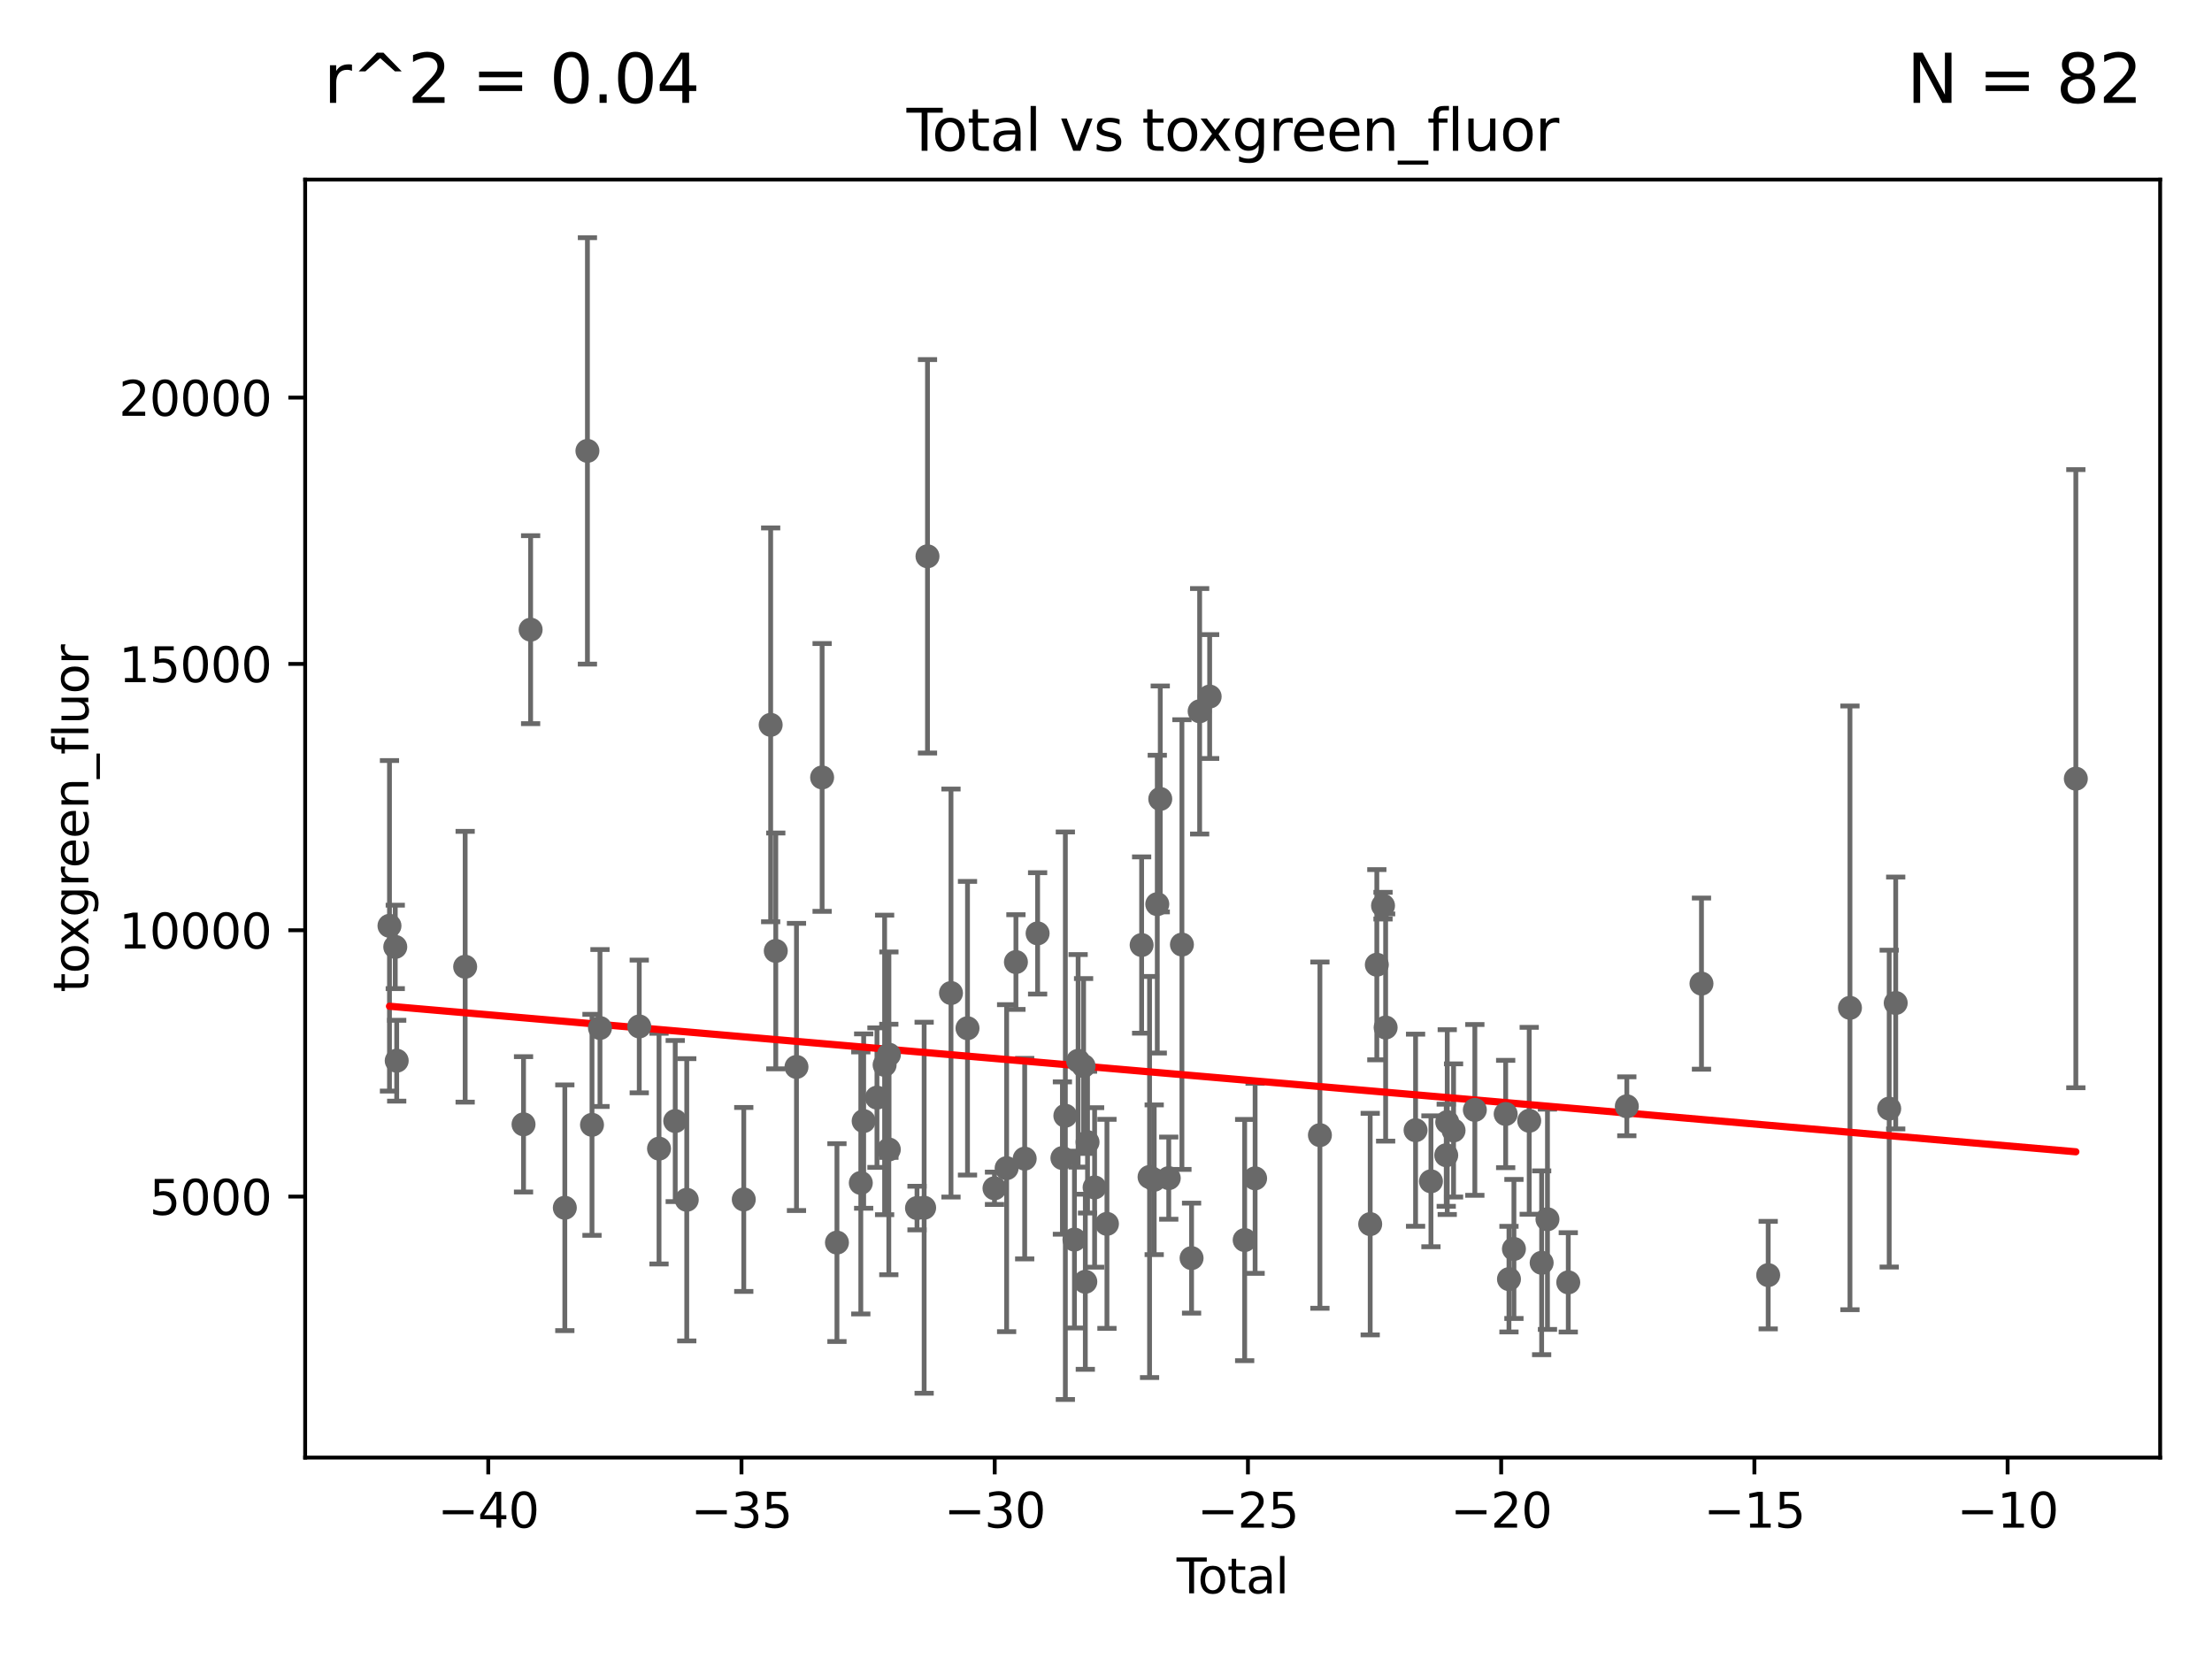 <?xml version="1.0" encoding="utf-8" standalone="no"?>
<!DOCTYPE svg PUBLIC "-//W3C//DTD SVG 1.1//EN"
  "http://www.w3.org/Graphics/SVG/1.1/DTD/svg11.dtd">
<svg xmlns:xlink="http://www.w3.org/1999/xlink" width="460.8pt" height="345.6pt" viewBox="0 0 460.8 345.6" xmlns="http://www.w3.org/2000/svg" version="1.1">
 <defs>
  <style type="text/css">*{stroke-linejoin: round; stroke-linecap: butt}</style>
 </defs>
 <g id="figure_1">
  <g id="patch_1">
   <path d="M 0 345.6 
L 460.8 345.6 
L 460.8 0 
L 0 0 
z
" style="fill: #ffffff"/>
  </g>
  <g id="axes_1">
   <g id="patch_2">
    <path d="M 63.571 303.64 
L 450 303.64 
L 450 37.411 
L 63.571 37.411 
z
" style="fill: #ffffff"/>
   </g>
   <g id="PathCollection_1">
    <defs>
     <path id="maec48cbf37" d="M 0 1.118 
C 0.297 1.118 0.581 1 0.791 0.791 
C 1 0.581 1.118 0.297 1.118 0 
C 1.118 -0.297 1 -0.581 0.791 -0.791 
C 0.581 -1 0.297 -1.118 0 -1.118 
C -0.297 -1.118 -0.581 -1 -0.791 -0.791 
C -1 -0.581 -1.118 -0.297 -1.118 0 
C -1.118 0.297 -1 0.581 -0.791 0.791 
C -0.581 1 -0.297 1.118 0 1.118 
z
" style="stroke: #696969"/>
    </defs>
    <g clip-path="url(#p14ae62977f)">
     <use xlink:href="#maec48cbf37" x="110.539" y="131.17" style="fill: #696969; stroke: #696969"/>
     <use xlink:href="#maec48cbf37" x="294.889" y="235.445" style="fill: #696969; stroke: #696969"/>
     <use xlink:href="#maec48cbf37" x="117.663" y="251.599" style="fill: #696969; stroke: #696969"/>
     <use xlink:href="#maec48cbf37" x="109.062" y="234.22" style="fill: #696969; stroke: #696969"/>
     <use xlink:href="#maec48cbf37" x="288.653" y="214.051" style="fill: #696969; stroke: #696969"/>
     <use xlink:href="#maec48cbf37" x="274.963" y="236.47" style="fill: #696969; stroke: #696969"/>
     <use xlink:href="#maec48cbf37" x="288.11" y="188.667" style="fill: #696969; stroke: #696969"/>
     <use xlink:href="#maec48cbf37" x="286.818" y="200.97" style="fill: #696969; stroke: #696969"/>
     <use xlink:href="#maec48cbf37" x="285.437" y="255.003" style="fill: #696969; stroke: #696969"/>
     <use xlink:href="#maec48cbf37" x="298.092" y="246.086" style="fill: #696969; stroke: #696969"/>
     <use xlink:href="#maec48cbf37" x="124.987" y="214.153" style="fill: #696969; stroke: #696969"/>
     <use xlink:href="#maec48cbf37" x="122.371" y="93.927" style="fill: #696969; stroke: #696969"/>
     <use xlink:href="#maec48cbf37" x="123.324" y="234.323" style="fill: #696969; stroke: #696969"/>
     <use xlink:href="#maec48cbf37" x="314.345" y="266.467" style="fill: #696969; stroke: #696969"/>
     <use xlink:href="#maec48cbf37" x="301.487" y="233.752" style="fill: #696969; stroke: #696969"/>
     <use xlink:href="#maec48cbf37" x="432.435" y="162.213" style="fill: #696969; stroke: #696969"/>
     <use xlink:href="#maec48cbf37" x="394.911" y="208.941" style="fill: #696969; stroke: #696969"/>
     <use xlink:href="#maec48cbf37" x="393.555" y="230.945" style="fill: #696969; stroke: #696969"/>
     <use xlink:href="#maec48cbf37" x="385.381" y="209.952" style="fill: #696969; stroke: #696969"/>
     <use xlink:href="#maec48cbf37" x="368.347" y="265.63" style="fill: #696969; stroke: #696969"/>
     <use xlink:href="#maec48cbf37" x="354.449" y="204.905" style="fill: #696969; stroke: #696969"/>
     <use xlink:href="#maec48cbf37" x="338.897" y="230.462" style="fill: #696969; stroke: #696969"/>
     <use xlink:href="#maec48cbf37" x="326.699" y="267.139" style="fill: #696969; stroke: #696969"/>
     <use xlink:href="#maec48cbf37" x="322.365" y="253.996" style="fill: #696969; stroke: #696969"/>
     <use xlink:href="#maec48cbf37" x="301.277" y="240.657" style="fill: #696969; stroke: #696969"/>
     <use xlink:href="#maec48cbf37" x="321.154" y="263.062" style="fill: #696969; stroke: #696969"/>
     <use xlink:href="#maec48cbf37" x="318.563" y="233.481" style="fill: #696969; stroke: #696969"/>
     <use xlink:href="#maec48cbf37" x="315.379" y="260.18" style="fill: #696969; stroke: #696969"/>
     <use xlink:href="#maec48cbf37" x="313.66" y="232.067" style="fill: #696969; stroke: #696969"/>
     <use xlink:href="#maec48cbf37" x="82.341" y="197.257" style="fill: #696969; stroke: #696969"/>
     <use xlink:href="#maec48cbf37" x="82.641" y="220.966" style="fill: #696969; stroke: #696969"/>
     <use xlink:href="#maec48cbf37" x="185.176" y="219.707" style="fill: #696969; stroke: #696969"/>
     <use xlink:href="#maec48cbf37" x="96.902" y="201.392" style="fill: #696969; stroke: #696969"/>
     <use xlink:href="#maec48cbf37" x="307.238" y="231.216" style="fill: #696969; stroke: #696969"/>
     <use xlink:href="#maec48cbf37" x="302.803" y="235.491" style="fill: #696969; stroke: #696969"/>
     <use xlink:href="#maec48cbf37" x="81.136" y="192.862" style="fill: #696969; stroke: #696969"/>
     <use xlink:href="#maec48cbf37" x="133.167" y="213.827" style="fill: #696969; stroke: #696969"/>
     <use xlink:href="#maec48cbf37" x="185.157" y="239.46" style="fill: #696969; stroke: #696969"/>
     <use xlink:href="#maec48cbf37" x="241.703" y="166.436" style="fill: #696969; stroke: #696969"/>
     <use xlink:href="#maec48cbf37" x="243.474" y="245.426" style="fill: #696969; stroke: #696969"/>
     <use xlink:href="#maec48cbf37" x="224.593" y="220.99" style="fill: #696969; stroke: #696969"/>
     <use xlink:href="#maec48cbf37" x="171.262" y="161.956" style="fill: #696969; stroke: #696969"/>
     <use xlink:href="#maec48cbf37" x="221.32" y="241.243" style="fill: #696969; stroke: #696969"/>
     <use xlink:href="#maec48cbf37" x="211.636" y="200.415" style="fill: #696969; stroke: #696969"/>
     <use xlink:href="#maec48cbf37" x="160.545" y="150.997" style="fill: #696969; stroke: #696969"/>
     <use xlink:href="#maec48cbf37" x="207.172" y="247.541" style="fill: #696969; stroke: #696969"/>
     <use xlink:href="#maec48cbf37" x="192.516" y="251.592" style="fill: #696969; stroke: #696969"/>
     <use xlink:href="#maec48cbf37" x="193.214" y="115.887" style="fill: #696969; stroke: #696969"/>
     <use xlink:href="#maec48cbf37" x="216.154" y="194.44" style="fill: #696969; stroke: #696969"/>
     <use xlink:href="#maec48cbf37" x="241.083" y="188.35" style="fill: #696969; stroke: #696969"/>
     <use xlink:href="#maec48cbf37" x="228.026" y="247.363" style="fill: #696969; stroke: #696969"/>
     <use xlink:href="#maec48cbf37" x="225.732" y="222.07" style="fill: #696969; stroke: #696969"/>
     <use xlink:href="#maec48cbf37" x="198.109" y="206.868" style="fill: #696969; stroke: #696969"/>
     <use xlink:href="#maec48cbf37" x="201.549" y="214.199" style="fill: #696969; stroke: #696969"/>
     <use xlink:href="#maec48cbf37" x="226.092" y="267.017" style="fill: #696969; stroke: #696969"/>
     <use xlink:href="#maec48cbf37" x="240.442" y="245.766" style="fill: #696969; stroke: #696969"/>
     <use xlink:href="#maec48cbf37" x="239.475" y="245.189" style="fill: #696969; stroke: #696969"/>
     <use xlink:href="#maec48cbf37" x="154.941" y="249.867" style="fill: #696969; stroke: #696969"/>
     <use xlink:href="#maec48cbf37" x="237.823" y="196.869" style="fill: #696969; stroke: #696969"/>
     <use xlink:href="#maec48cbf37" x="213.462" y="241.367" style="fill: #696969; stroke: #696969"/>
     <use xlink:href="#maec48cbf37" x="246.218" y="196.77" style="fill: #696969; stroke: #696969"/>
     <use xlink:href="#maec48cbf37" x="226.554" y="237.931" style="fill: #696969; stroke: #696969"/>
     <use xlink:href="#maec48cbf37" x="248.227" y="262.087" style="fill: #696969; stroke: #696969"/>
     <use xlink:href="#maec48cbf37" x="249.908" y="148.171" style="fill: #696969; stroke: #696969"/>
     <use xlink:href="#maec48cbf37" x="184.282" y="221.838" style="fill: #696969; stroke: #696969"/>
     <use xlink:href="#maec48cbf37" x="230.597" y="254.953" style="fill: #696969; stroke: #696969"/>
     <use xlink:href="#maec48cbf37" x="182.687" y="228.657" style="fill: #696969; stroke: #696969"/>
     <use xlink:href="#maec48cbf37" x="137.287" y="239.281" style="fill: #696969; stroke: #696969"/>
     <use xlink:href="#maec48cbf37" x="165.921" y="222.264" style="fill: #696969; stroke: #696969"/>
     <use xlink:href="#maec48cbf37" x="223.827" y="258.23" style="fill: #696969; stroke: #696969"/>
     <use xlink:href="#maec48cbf37" x="179.918" y="233.538" style="fill: #696969; stroke: #696969"/>
     <use xlink:href="#maec48cbf37" x="161.609" y="198.095" style="fill: #696969; stroke: #696969"/>
     <use xlink:href="#maec48cbf37" x="221.933" y="232.427" style="fill: #696969; stroke: #696969"/>
     <use xlink:href="#maec48cbf37" x="209.699" y="243.348" style="fill: #696969; stroke: #696969"/>
     <use xlink:href="#maec48cbf37" x="140.663" y="233.535" style="fill: #696969; stroke: #696969"/>
     <use xlink:href="#maec48cbf37" x="259.288" y="258.327" style="fill: #696969; stroke: #696969"/>
     <use xlink:href="#maec48cbf37" x="261.462" y="245.47" style="fill: #696969; stroke: #696969"/>
     <use xlink:href="#maec48cbf37" x="174.352" y="258.852" style="fill: #696969; stroke: #696969"/>
     <use xlink:href="#maec48cbf37" x="143.064" y="249.939" style="fill: #696969; stroke: #696969"/>
     <use xlink:href="#maec48cbf37" x="251.993" y="145.105" style="fill: #696969; stroke: #696969"/>
     <use xlink:href="#maec48cbf37" x="191.029" y="251.662" style="fill: #696969; stroke: #696969"/>
     <use xlink:href="#maec48cbf37" x="179.322" y="246.427" style="fill: #696969; stroke: #696969"/>
    </g>
   </g>
   <g id="matplotlib.axis_1">
    <g id="xtick_1">
     <g id="line2d_1">
      <defs>
       <path id="m9e730d3256" d="M 0 0 
L 0 3.5 
" style="stroke: #000000; stroke-width: 0.8"/>
      </defs>
      <g>
       <use xlink:href="#m9e730d3256" x="101.715" y="303.64" style="stroke: #000000; stroke-width: 0.8"/>
      </g>
     </g>
     <g id="text_1">
      <!-- −40 -->
      <g transform="translate(91.162 318.238)scale(0.1 -0.1)">
       <defs>
        <path id="DejaVuSans-2212" d="M 678 2272 
L 4684 2272 
L 4684 1741 
L 678 1741 
L 678 2272 
z
" transform="scale(0.016)"/>
        <path id="DejaVuSans-34" d="M 2419 4116 
L 825 1625 
L 2419 1625 
L 2419 4116 
z
M 2253 4666 
L 3047 4666 
L 3047 1625 
L 3713 1625 
L 3713 1100 
L 3047 1100 
L 3047 0 
L 2419 0 
L 2419 1100 
L 313 1100 
L 313 1709 
L 2253 4666 
z
" transform="scale(0.016)"/>
        <path id="DejaVuSans-30" d="M 2034 4250 
Q 1547 4250 1301 3770 
Q 1056 3291 1056 2328 
Q 1056 1369 1301 889 
Q 1547 409 2034 409 
Q 2525 409 2770 889 
Q 3016 1369 3016 2328 
Q 3016 3291 2770 3770 
Q 2525 4250 2034 4250 
z
M 2034 4750 
Q 2819 4750 3233 4129 
Q 3647 3509 3647 2328 
Q 3647 1150 3233 529 
Q 2819 -91 2034 -91 
Q 1250 -91 836 529 
Q 422 1150 422 2328 
Q 422 3509 836 4129 
Q 1250 4750 2034 4750 
z
" transform="scale(0.016)"/>
       </defs>
       <use xlink:href="#DejaVuSans-2212"/>
       <use xlink:href="#DejaVuSans-34" x="83.789"/>
       <use xlink:href="#DejaVuSans-30" x="147.412"/>
      </g>
     </g>
    </g>
    <g id="xtick_2">
     <g id="line2d_2">
      <g>
       <use xlink:href="#m9e730d3256" x="154.466" y="303.64" style="stroke: #000000; stroke-width: 0.8"/>
      </g>
     </g>
     <g id="text_2">
      <!-- −35 -->
      <g transform="translate(143.914 318.238)scale(0.1 -0.1)">
       <defs>
        <path id="DejaVuSans-33" d="M 2597 2516 
Q 3050 2419 3304 2112 
Q 3559 1806 3559 1356 
Q 3559 666 3084 287 
Q 2609 -91 1734 -91 
Q 1441 -91 1130 -33 
Q 819 25 488 141 
L 488 750 
Q 750 597 1062 519 
Q 1375 441 1716 441 
Q 2309 441 2620 675 
Q 2931 909 2931 1356 
Q 2931 1769 2642 2001 
Q 2353 2234 1838 2234 
L 1294 2234 
L 1294 2753 
L 1863 2753 
Q 2328 2753 2575 2939 
Q 2822 3125 2822 3475 
Q 2822 3834 2567 4026 
Q 2313 4219 1838 4219 
Q 1578 4219 1281 4162 
Q 984 4106 628 3988 
L 628 4550 
Q 988 4650 1302 4700 
Q 1616 4750 1894 4750 
Q 2613 4750 3031 4423 
Q 3450 4097 3450 3541 
Q 3450 3153 3228 2886 
Q 3006 2619 2597 2516 
z
" transform="scale(0.016)"/>
        <path id="DejaVuSans-35" d="M 691 4666 
L 3169 4666 
L 3169 4134 
L 1269 4134 
L 1269 2991 
Q 1406 3038 1543 3061 
Q 1681 3084 1819 3084 
Q 2600 3084 3056 2656 
Q 3513 2228 3513 1497 
Q 3513 744 3044 326 
Q 2575 -91 1722 -91 
Q 1428 -91 1123 -41 
Q 819 9 494 109 
L 494 744 
Q 775 591 1075 516 
Q 1375 441 1709 441 
Q 2250 441 2565 725 
Q 2881 1009 2881 1497 
Q 2881 1984 2565 2268 
Q 2250 2553 1709 2553 
Q 1456 2553 1204 2497 
Q 953 2441 691 2322 
L 691 4666 
z
" transform="scale(0.016)"/>
       </defs>
       <use xlink:href="#DejaVuSans-2212"/>
       <use xlink:href="#DejaVuSans-33" x="83.789"/>
       <use xlink:href="#DejaVuSans-35" x="147.412"/>
      </g>
     </g>
    </g>
    <g id="xtick_3">
     <g id="line2d_3">
      <g>
       <use xlink:href="#m9e730d3256" x="207.218" y="303.64" style="stroke: #000000; stroke-width: 0.8"/>
      </g>
     </g>
     <g id="text_3">
      <!-- −30 -->
      <g transform="translate(196.665 318.238)scale(0.1 -0.1)">
       <use xlink:href="#DejaVuSans-2212"/>
       <use xlink:href="#DejaVuSans-33" x="83.789"/>
       <use xlink:href="#DejaVuSans-30" x="147.412"/>
      </g>
     </g>
    </g>
    <g id="xtick_4">
     <g id="line2d_4">
      <g>
       <use xlink:href="#m9e730d3256" x="259.969" y="303.64" style="stroke: #000000; stroke-width: 0.8"/>
      </g>
     </g>
     <g id="text_4">
      <!-- −25 -->
      <g transform="translate(249.417 318.238)scale(0.1 -0.1)">
       <defs>
        <path id="DejaVuSans-32" d="M 1228 531 
L 3431 531 
L 3431 0 
L 469 0 
L 469 531 
Q 828 903 1448 1529 
Q 2069 2156 2228 2338 
Q 2531 2678 2651 2914 
Q 2772 3150 2772 3378 
Q 2772 3750 2511 3984 
Q 2250 4219 1831 4219 
Q 1534 4219 1204 4116 
Q 875 4013 500 3803 
L 500 4441 
Q 881 4594 1212 4672 
Q 1544 4750 1819 4750 
Q 2544 4750 2975 4387 
Q 3406 4025 3406 3419 
Q 3406 3131 3298 2873 
Q 3191 2616 2906 2266 
Q 2828 2175 2409 1742 
Q 1991 1309 1228 531 
z
" transform="scale(0.016)"/>
       </defs>
       <use xlink:href="#DejaVuSans-2212"/>
       <use xlink:href="#DejaVuSans-32" x="83.789"/>
       <use xlink:href="#DejaVuSans-35" x="147.412"/>
      </g>
     </g>
    </g>
    <g id="xtick_5">
     <g id="line2d_5">
      <g>
       <use xlink:href="#m9e730d3256" x="312.721" y="303.64" style="stroke: #000000; stroke-width: 0.8"/>
      </g>
     </g>
     <g id="text_5">
      <!-- −20 -->
      <g transform="translate(302.168 318.238)scale(0.1 -0.1)">
       <use xlink:href="#DejaVuSans-2212"/>
       <use xlink:href="#DejaVuSans-32" x="83.789"/>
       <use xlink:href="#DejaVuSans-30" x="147.412"/>
      </g>
     </g>
    </g>
    <g id="xtick_6">
     <g id="line2d_6">
      <g>
       <use xlink:href="#m9e730d3256" x="365.472" y="303.64" style="stroke: #000000; stroke-width: 0.8"/>
      </g>
     </g>
     <g id="text_6">
      <!-- −15 -->
      <g transform="translate(354.92 318.238)scale(0.1 -0.1)">
       <defs>
        <path id="DejaVuSans-31" d="M 794 531 
L 1825 531 
L 1825 4091 
L 703 3866 
L 703 4441 
L 1819 4666 
L 2450 4666 
L 2450 531 
L 3481 531 
L 3481 0 
L 794 0 
L 794 531 
z
" transform="scale(0.016)"/>
       </defs>
       <use xlink:href="#DejaVuSans-2212"/>
       <use xlink:href="#DejaVuSans-31" x="83.789"/>
       <use xlink:href="#DejaVuSans-35" x="147.412"/>
      </g>
     </g>
    </g>
    <g id="xtick_7">
     <g id="line2d_7">
      <g>
       <use xlink:href="#m9e730d3256" x="418.224" y="303.64" style="stroke: #000000; stroke-width: 0.8"/>
      </g>
     </g>
     <g id="text_7">
      <!-- −10 -->
      <g transform="translate(407.671 318.238)scale(0.1 -0.1)">
       <use xlink:href="#DejaVuSans-2212"/>
       <use xlink:href="#DejaVuSans-31" x="83.789"/>
       <use xlink:href="#DejaVuSans-30" x="147.412"/>
      </g>
     </g>
    </g>
    <g id="text_8">
     <!-- Total -->
     <g transform="translate(245.109 331.917)scale(0.1 -0.1)">
      <defs>
       <path id="DejaVuSans-54" d="M -19 4666 
L 3928 4666 
L 3928 4134 
L 2272 4134 
L 2272 0 
L 1638 0 
L 1638 4134 
L -19 4134 
L -19 4666 
z
" transform="scale(0.016)"/>
       <path id="DejaVuSans-6f" d="M 1959 3097 
Q 1497 3097 1228 2736 
Q 959 2375 959 1747 
Q 959 1119 1226 758 
Q 1494 397 1959 397 
Q 2419 397 2687 759 
Q 2956 1122 2956 1747 
Q 2956 2369 2687 2733 
Q 2419 3097 1959 3097 
z
M 1959 3584 
Q 2709 3584 3137 3096 
Q 3566 2609 3566 1747 
Q 3566 888 3137 398 
Q 2709 -91 1959 -91 
Q 1206 -91 779 398 
Q 353 888 353 1747 
Q 353 2609 779 3096 
Q 1206 3584 1959 3584 
z
" transform="scale(0.016)"/>
       <path id="DejaVuSans-74" d="M 1172 4494 
L 1172 3500 
L 2356 3500 
L 2356 3053 
L 1172 3053 
L 1172 1153 
Q 1172 725 1289 603 
Q 1406 481 1766 481 
L 2356 481 
L 2356 0 
L 1766 0 
Q 1100 0 847 248 
Q 594 497 594 1153 
L 594 3053 
L 172 3053 
L 172 3500 
L 594 3500 
L 594 4494 
L 1172 4494 
z
" transform="scale(0.016)"/>
       <path id="DejaVuSans-61" d="M 2194 1759 
Q 1497 1759 1228 1600 
Q 959 1441 959 1056 
Q 959 750 1161 570 
Q 1363 391 1709 391 
Q 2188 391 2477 730 
Q 2766 1069 2766 1631 
L 2766 1759 
L 2194 1759 
z
M 3341 1997 
L 3341 0 
L 2766 0 
L 2766 531 
Q 2569 213 2275 61 
Q 1981 -91 1556 -91 
Q 1019 -91 701 211 
Q 384 513 384 1019 
Q 384 1609 779 1909 
Q 1175 2209 1959 2209 
L 2766 2209 
L 2766 2266 
Q 2766 2663 2505 2880 
Q 2244 3097 1772 3097 
Q 1472 3097 1187 3025 
Q 903 2953 641 2809 
L 641 3341 
Q 956 3463 1253 3523 
Q 1550 3584 1831 3584 
Q 2591 3584 2966 3190 
Q 3341 2797 3341 1997 
z
" transform="scale(0.016)"/>
       <path id="DejaVuSans-6c" d="M 603 4863 
L 1178 4863 
L 1178 0 
L 603 0 
L 603 4863 
z
" transform="scale(0.016)"/>
      </defs>
      <use xlink:href="#DejaVuSans-54"/>
      <use xlink:href="#DejaVuSans-6f" x="44.084"/>
      <use xlink:href="#DejaVuSans-74" x="105.266"/>
      <use xlink:href="#DejaVuSans-61" x="144.475"/>
      <use xlink:href="#DejaVuSans-6c" x="205.754"/>
     </g>
    </g>
   </g>
   <g id="matplotlib.axis_2">
    <g id="ytick_1">
     <g id="line2d_8">
      <defs>
       <path id="m2e29084e09" d="M 0 0 
L -3.5 0 
" style="stroke: #000000; stroke-width: 0.8"/>
      </defs>
      <g>
       <use xlink:href="#m2e29084e09" x="63.571" y="249.272" style="stroke: #000000; stroke-width: 0.8"/>
      </g>
     </g>
     <g id="text_9">
      <!-- 5000 -->
      <g transform="translate(31.121 253.071)scale(0.1 -0.1)">
       <use xlink:href="#DejaVuSans-35"/>
       <use xlink:href="#DejaVuSans-30" x="63.623"/>
       <use xlink:href="#DejaVuSans-30" x="127.246"/>
       <use xlink:href="#DejaVuSans-30" x="190.869"/>
      </g>
     </g>
    </g>
    <g id="ytick_2">
     <g id="line2d_9">
      <g>
       <use xlink:href="#m2e29084e09" x="63.571" y="193.789" style="stroke: #000000; stroke-width: 0.8"/>
      </g>
     </g>
     <g id="text_10">
      <!-- 10000 -->
      <g transform="translate(24.759 197.589)scale(0.1 -0.1)">
       <use xlink:href="#DejaVuSans-31"/>
       <use xlink:href="#DejaVuSans-30" x="63.623"/>
       <use xlink:href="#DejaVuSans-30" x="127.246"/>
       <use xlink:href="#DejaVuSans-30" x="190.869"/>
       <use xlink:href="#DejaVuSans-30" x="254.492"/>
      </g>
     </g>
    </g>
    <g id="ytick_3">
     <g id="line2d_10">
      <g>
       <use xlink:href="#m2e29084e09" x="63.571" y="138.307" style="stroke: #000000; stroke-width: 0.8"/>
      </g>
     </g>
     <g id="text_11">
      <!-- 15000 -->
      <g transform="translate(24.759 142.106)scale(0.1 -0.1)">
       <use xlink:href="#DejaVuSans-31"/>
       <use xlink:href="#DejaVuSans-35" x="63.623"/>
       <use xlink:href="#DejaVuSans-30" x="127.246"/>
       <use xlink:href="#DejaVuSans-30" x="190.869"/>
       <use xlink:href="#DejaVuSans-30" x="254.492"/>
      </g>
     </g>
    </g>
    <g id="ytick_4">
     <g id="line2d_11">
      <g>
       <use xlink:href="#m2e29084e09" x="63.571" y="82.824" style="stroke: #000000; stroke-width: 0.8"/>
      </g>
     </g>
     <g id="text_12">
      <!-- 20000 -->
      <g transform="translate(24.759 86.624)scale(0.1 -0.1)">
       <use xlink:href="#DejaVuSans-32"/>
       <use xlink:href="#DejaVuSans-30" x="63.623"/>
       <use xlink:href="#DejaVuSans-30" x="127.246"/>
       <use xlink:href="#DejaVuSans-30" x="190.869"/>
       <use xlink:href="#DejaVuSans-30" x="254.492"/>
      </g>
     </g>
    </g>
    <g id="text_13">
     <!-- toxgreen_fluor -->
     <g transform="translate(18.401 206.72)rotate(-90)scale(0.1 -0.1)">
      <defs>
       <path id="DejaVuSans-78" d="M 3513 3500 
L 2247 1797 
L 3578 0 
L 2900 0 
L 1881 1375 
L 863 0 
L 184 0 
L 1544 1831 
L 300 3500 
L 978 3500 
L 1906 2253 
L 2834 3500 
L 3513 3500 
z
" transform="scale(0.016)"/>
       <path id="DejaVuSans-67" d="M 2906 1791 
Q 2906 2416 2648 2759 
Q 2391 3103 1925 3103 
Q 1463 3103 1205 2759 
Q 947 2416 947 1791 
Q 947 1169 1205 825 
Q 1463 481 1925 481 
Q 2391 481 2648 825 
Q 2906 1169 2906 1791 
z
M 3481 434 
Q 3481 -459 3084 -895 
Q 2688 -1331 1869 -1331 
Q 1566 -1331 1297 -1286 
Q 1028 -1241 775 -1147 
L 775 -588 
Q 1028 -725 1275 -790 
Q 1522 -856 1778 -856 
Q 2344 -856 2625 -561 
Q 2906 -266 2906 331 
L 2906 616 
Q 2728 306 2450 153 
Q 2172 0 1784 0 
Q 1141 0 747 490 
Q 353 981 353 1791 
Q 353 2603 747 3093 
Q 1141 3584 1784 3584 
Q 2172 3584 2450 3431 
Q 2728 3278 2906 2969 
L 2906 3500 
L 3481 3500 
L 3481 434 
z
" transform="scale(0.016)"/>
       <path id="DejaVuSans-72" d="M 2631 2963 
Q 2534 3019 2420 3045 
Q 2306 3072 2169 3072 
Q 1681 3072 1420 2755 
Q 1159 2438 1159 1844 
L 1159 0 
L 581 0 
L 581 3500 
L 1159 3500 
L 1159 2956 
Q 1341 3275 1631 3429 
Q 1922 3584 2338 3584 
Q 2397 3584 2469 3576 
Q 2541 3569 2628 3553 
L 2631 2963 
z
" transform="scale(0.016)"/>
       <path id="DejaVuSans-65" d="M 3597 1894 
L 3597 1613 
L 953 1613 
Q 991 1019 1311 708 
Q 1631 397 2203 397 
Q 2534 397 2845 478 
Q 3156 559 3463 722 
L 3463 178 
Q 3153 47 2828 -22 
Q 2503 -91 2169 -91 
Q 1331 -91 842 396 
Q 353 884 353 1716 
Q 353 2575 817 3079 
Q 1281 3584 2069 3584 
Q 2775 3584 3186 3129 
Q 3597 2675 3597 1894 
z
M 3022 2063 
Q 3016 2534 2758 2815 
Q 2500 3097 2075 3097 
Q 1594 3097 1305 2825 
Q 1016 2553 972 2059 
L 3022 2063 
z
" transform="scale(0.016)"/>
       <path id="DejaVuSans-6e" d="M 3513 2113 
L 3513 0 
L 2938 0 
L 2938 2094 
Q 2938 2591 2744 2837 
Q 2550 3084 2163 3084 
Q 1697 3084 1428 2787 
Q 1159 2491 1159 1978 
L 1159 0 
L 581 0 
L 581 3500 
L 1159 3500 
L 1159 2956 
Q 1366 3272 1645 3428 
Q 1925 3584 2291 3584 
Q 2894 3584 3203 3211 
Q 3513 2838 3513 2113 
z
" transform="scale(0.016)"/>
       <path id="DejaVuSans-5f" d="M 3263 -1063 
L 3263 -1509 
L -63 -1509 
L -63 -1063 
L 3263 -1063 
z
" transform="scale(0.016)"/>
       <path id="DejaVuSans-66" d="M 2375 4863 
L 2375 4384 
L 1825 4384 
Q 1516 4384 1395 4259 
Q 1275 4134 1275 3809 
L 1275 3500 
L 2222 3500 
L 2222 3053 
L 1275 3053 
L 1275 0 
L 697 0 
L 697 3053 
L 147 3053 
L 147 3500 
L 697 3500 
L 697 3744 
Q 697 4328 969 4595 
Q 1241 4863 1831 4863 
L 2375 4863 
z
" transform="scale(0.016)"/>
       <path id="DejaVuSans-75" d="M 544 1381 
L 544 3500 
L 1119 3500 
L 1119 1403 
Q 1119 906 1312 657 
Q 1506 409 1894 409 
Q 2359 409 2629 706 
Q 2900 1003 2900 1516 
L 2900 3500 
L 3475 3500 
L 3475 0 
L 2900 0 
L 2900 538 
Q 2691 219 2414 64 
Q 2138 -91 1772 -91 
Q 1169 -91 856 284 
Q 544 659 544 1381 
z
M 1991 3584 
L 1991 3584 
z
" transform="scale(0.016)"/>
      </defs>
      <use xlink:href="#DejaVuSans-74"/>
      <use xlink:href="#DejaVuSans-6f" x="39.209"/>
      <use xlink:href="#DejaVuSans-78" x="97.266"/>
      <use xlink:href="#DejaVuSans-67" x="156.445"/>
      <use xlink:href="#DejaVuSans-72" x="219.922"/>
      <use xlink:href="#DejaVuSans-65" x="258.785"/>
      <use xlink:href="#DejaVuSans-65" x="320.309"/>
      <use xlink:href="#DejaVuSans-6e" x="381.832"/>
      <use xlink:href="#DejaVuSans-5f" x="445.211"/>
      <use xlink:href="#DejaVuSans-66" x="495.211"/>
      <use xlink:href="#DejaVuSans-6c" x="530.416"/>
      <use xlink:href="#DejaVuSans-75" x="558.199"/>
      <use xlink:href="#DejaVuSans-6f" x="621.578"/>
      <use xlink:href="#DejaVuSans-72" x="682.76"/>
     </g>
    </g>
   </g>
   <g id="LineCollection_1">
    <path d="M 110.539 150.749 
L 110.539 111.591 
" clip-path="url(#p14ae62977f)" style="fill: none; stroke: #696969"/>
    <path d="M 294.889 255.456 
L 294.889 215.434 
" clip-path="url(#p14ae62977f)" style="fill: none; stroke: #696969"/>
    <path d="M 117.663 277.194 
L 117.663 226.005 
" clip-path="url(#p14ae62977f)" style="fill: none; stroke: #696969"/>
    <path d="M 109.062 248.315 
L 109.062 220.125 
" clip-path="url(#p14ae62977f)" style="fill: none; stroke: #696969"/>
    <path d="M 288.653 237.718 
L 288.653 190.385 
" clip-path="url(#p14ae62977f)" style="fill: none; stroke: #696969"/>
    <path d="M 274.963 272.535 
L 274.963 200.406 
" clip-path="url(#p14ae62977f)" style="fill: none; stroke: #696969"/>
    <path d="M 288.11 191.449 
L 288.11 185.885 
" clip-path="url(#p14ae62977f)" style="fill: none; stroke: #696969"/>
    <path d="M 286.818 220.78 
L 286.818 181.16 
" clip-path="url(#p14ae62977f)" style="fill: none; stroke: #696969"/>
    <path d="M 285.437 278.083 
L 285.437 231.923 
" clip-path="url(#p14ae62977f)" style="fill: none; stroke: #696969"/>
    <path d="M 298.092 259.72 
L 298.092 232.453 
" clip-path="url(#p14ae62977f)" style="fill: none; stroke: #696969"/>
    <path d="M 124.987 230.5 
L 124.987 197.805 
" clip-path="url(#p14ae62977f)" style="fill: none; stroke: #696969"/>
    <path d="M 122.371 138.341 
L 122.371 49.513 
" clip-path="url(#p14ae62977f)" style="fill: none; stroke: #696969"/>
    <path d="M 123.324 257.343 
L 123.324 211.304 
" clip-path="url(#p14ae62977f)" style="fill: none; stroke: #696969"/>
    <path d="M 314.345 277.469 
L 314.345 255.466 
" clip-path="url(#p14ae62977f)" style="fill: none; stroke: #696969"/>
    <path d="M 301.487 252.999 
L 301.487 214.505 
" clip-path="url(#p14ae62977f)" style="fill: none; stroke: #696969"/>
    <path d="M 432.435 226.596 
L 432.435 97.831 
" clip-path="url(#p14ae62977f)" style="fill: none; stroke: #696969"/>
    <path d="M 394.911 235.174 
L 394.911 182.708 
" clip-path="url(#p14ae62977f)" style="fill: none; stroke: #696969"/>
    <path d="M 393.555 263.945 
L 393.555 197.944 
" clip-path="url(#p14ae62977f)" style="fill: none; stroke: #696969"/>
    <path d="M 385.381 272.836 
L 385.381 147.068 
" clip-path="url(#p14ae62977f)" style="fill: none; stroke: #696969"/>
    <path d="M 368.347 276.831 
L 368.347 254.428 
" clip-path="url(#p14ae62977f)" style="fill: none; stroke: #696969"/>
    <path d="M 354.449 222.731 
L 354.449 187.079 
" clip-path="url(#p14ae62977f)" style="fill: none; stroke: #696969"/>
    <path d="M 338.897 236.599 
L 338.897 224.325 
" clip-path="url(#p14ae62977f)" style="fill: none; stroke: #696969"/>
    <path d="M 326.699 277.484 
L 326.699 256.794 
" clip-path="url(#p14ae62977f)" style="fill: none; stroke: #696969"/>
    <path d="M 322.365 276.939 
L 322.365 231.053 
" clip-path="url(#p14ae62977f)" style="fill: none; stroke: #696969"/>
    <path d="M 301.277 251.296 
L 301.277 230.018 
" clip-path="url(#p14ae62977f)" style="fill: none; stroke: #696969"/>
    <path d="M 321.154 282.207 
L 321.154 243.917 
" clip-path="url(#p14ae62977f)" style="fill: none; stroke: #696969"/>
    <path d="M 318.563 252.949 
L 318.563 214.013 
" clip-path="url(#p14ae62977f)" style="fill: none; stroke: #696969"/>
    <path d="M 315.379 274.663 
L 315.379 245.698 
" clip-path="url(#p14ae62977f)" style="fill: none; stroke: #696969"/>
    <path d="M 313.66 243.246 
L 313.66 220.887 
" clip-path="url(#p14ae62977f)" style="fill: none; stroke: #696969"/>
    <path d="M 82.341 205.949 
L 82.341 188.564 
" clip-path="url(#p14ae62977f)" style="fill: none; stroke: #696969"/>
    <path d="M 82.641 229.385 
L 82.641 212.546 
" clip-path="url(#p14ae62977f)" style="fill: none; stroke: #696969"/>
    <path d="M 185.176 241.104 
L 185.176 198.311 
" clip-path="url(#p14ae62977f)" style="fill: none; stroke: #696969"/>
    <path d="M 96.902 229.595 
L 96.902 173.189 
" clip-path="url(#p14ae62977f)" style="fill: none; stroke: #696969"/>
    <path d="M 307.238 249.005 
L 307.238 213.426 
" clip-path="url(#p14ae62977f)" style="fill: none; stroke: #696969"/>
    <path d="M 302.803 249.362 
L 302.803 221.62 
" clip-path="url(#p14ae62977f)" style="fill: none; stroke: #696969"/>
    <path d="M 81.136 227.29 
L 81.136 158.434 
" clip-path="url(#p14ae62977f)" style="fill: none; stroke: #696969"/>
    <path d="M 133.167 227.65 
L 133.167 200.004 
" clip-path="url(#p14ae62977f)" style="fill: none; stroke: #696969"/>
    <path d="M 185.157 265.549 
L 185.157 213.37 
" clip-path="url(#p14ae62977f)" style="fill: none; stroke: #696969"/>
    <path d="M 241.703 189.966 
L 241.703 142.907 
" clip-path="url(#p14ae62977f)" style="fill: none; stroke: #696969"/>
    <path d="M 243.474 253.985 
L 243.474 236.868 
" clip-path="url(#p14ae62977f)" style="fill: none; stroke: #696969"/>
    <path d="M 224.593 243.131 
L 224.593 198.849 
" clip-path="url(#p14ae62977f)" style="fill: none; stroke: #696969"/>
    <path d="M 171.262 189.848 
L 171.262 134.064 
" clip-path="url(#p14ae62977f)" style="fill: none; stroke: #696969"/>
    <path d="M 221.32 257.111 
L 221.32 225.374 
" clip-path="url(#p14ae62977f)" style="fill: none; stroke: #696969"/>
    <path d="M 211.636 210.282 
L 211.636 190.548 
" clip-path="url(#p14ae62977f)" style="fill: none; stroke: #696969"/>
    <path d="M 160.545 192.018 
L 160.545 109.976 
" clip-path="url(#p14ae62977f)" style="fill: none; stroke: #696969"/>
    <path d="M 207.172 250.907 
L 207.172 244.175 
" clip-path="url(#p14ae62977f)" style="fill: none; stroke: #696969"/>
    <path d="M 192.516 290.234 
L 192.516 212.95 
" clip-path="url(#p14ae62977f)" style="fill: none; stroke: #696969"/>
    <path d="M 193.214 156.867 
L 193.214 74.907 
" clip-path="url(#p14ae62977f)" style="fill: none; stroke: #696969"/>
    <path d="M 216.154 207.079 
L 216.154 181.8 
" clip-path="url(#p14ae62977f)" style="fill: none; stroke: #696969"/>
    <path d="M 241.083 219.364 
L 241.083 157.336 
" clip-path="url(#p14ae62977f)" style="fill: none; stroke: #696969"/>
    <path d="M 228.026 263.977 
L 228.026 230.749 
" clip-path="url(#p14ae62977f)" style="fill: none; stroke: #696969"/>
    <path d="M 225.732 240.289 
L 225.732 203.852 
" clip-path="url(#p14ae62977f)" style="fill: none; stroke: #696969"/>
    <path d="M 198.109 249.369 
L 198.109 164.367 
" clip-path="url(#p14ae62977f)" style="fill: none; stroke: #696969"/>
    <path d="M 201.549 244.786 
L 201.549 183.613 
" clip-path="url(#p14ae62977f)" style="fill: none; stroke: #696969"/>
    <path d="M 226.092 285.253 
L 226.092 248.78 
" clip-path="url(#p14ae62977f)" style="fill: none; stroke: #696969"/>
    <path d="M 240.442 261.361 
L 240.442 230.172 
" clip-path="url(#p14ae62977f)" style="fill: none; stroke: #696969"/>
    <path d="M 239.475 286.964 
L 239.475 203.414 
" clip-path="url(#p14ae62977f)" style="fill: none; stroke: #696969"/>
    <path d="M 154.941 269.025 
L 154.941 230.709 
" clip-path="url(#p14ae62977f)" style="fill: none; stroke: #696969"/>
    <path d="M 237.823 215.228 
L 237.823 178.509 
" clip-path="url(#p14ae62977f)" style="fill: none; stroke: #696969"/>
    <path d="M 213.462 262.25 
L 213.462 220.483 
" clip-path="url(#p14ae62977f)" style="fill: none; stroke: #696969"/>
    <path d="M 246.218 243.609 
L 246.218 149.932 
" clip-path="url(#p14ae62977f)" style="fill: none; stroke: #696969"/>
    <path d="M 226.554 252.7 
L 226.554 223.162 
" clip-path="url(#p14ae62977f)" style="fill: none; stroke: #696969"/>
    <path d="M 248.227 273.543 
L 248.227 250.632 
" clip-path="url(#p14ae62977f)" style="fill: none; stroke: #696969"/>
    <path d="M 249.908 173.742 
L 249.908 122.601 
" clip-path="url(#p14ae62977f)" style="fill: none; stroke: #696969"/>
    <path d="M 184.282 253.037 
L 184.282 190.64 
" clip-path="url(#p14ae62977f)" style="fill: none; stroke: #696969"/>
    <path d="M 230.597 276.728 
L 230.597 233.178 
" clip-path="url(#p14ae62977f)" style="fill: none; stroke: #696969"/>
    <path d="M 182.687 243.187 
L 182.687 214.128 
" clip-path="url(#p14ae62977f)" style="fill: none; stroke: #696969"/>
    <path d="M 137.287 263.306 
L 137.287 215.255 
" clip-path="url(#p14ae62977f)" style="fill: none; stroke: #696969"/>
    <path d="M 165.921 252.176 
L 165.921 192.351 
" clip-path="url(#p14ae62977f)" style="fill: none; stroke: #696969"/>
    <path d="M 223.827 276.649 
L 223.827 239.811 
" clip-path="url(#p14ae62977f)" style="fill: none; stroke: #696969"/>
    <path d="M 179.918 251.703 
L 179.918 215.374 
" clip-path="url(#p14ae62977f)" style="fill: none; stroke: #696969"/>
    <path d="M 161.609 222.66 
L 161.609 173.531 
" clip-path="url(#p14ae62977f)" style="fill: none; stroke: #696969"/>
    <path d="M 221.933 291.539 
L 221.933 173.316 
" clip-path="url(#p14ae62977f)" style="fill: none; stroke: #696969"/>
    <path d="M 209.699 277.407 
L 209.699 209.29 
" clip-path="url(#p14ae62977f)" style="fill: none; stroke: #696969"/>
    <path d="M 140.663 250.317 
L 140.663 216.753 
" clip-path="url(#p14ae62977f)" style="fill: none; stroke: #696969"/>
    <path d="M 259.288 283.452 
L 259.288 233.202 
" clip-path="url(#p14ae62977f)" style="fill: none; stroke: #696969"/>
    <path d="M 261.462 265.26 
L 261.462 225.679 
" clip-path="url(#p14ae62977f)" style="fill: none; stroke: #696969"/>
    <path d="M 174.352 279.461 
L 174.352 238.244 
" clip-path="url(#p14ae62977f)" style="fill: none; stroke: #696969"/>
    <path d="M 143.064 279.34 
L 143.064 220.538 
" clip-path="url(#p14ae62977f)" style="fill: none; stroke: #696969"/>
    <path d="M 251.993 158.005 
L 251.993 132.204 
" clip-path="url(#p14ae62977f)" style="fill: none; stroke: #696969"/>
    <path d="M 191.029 256.205 
L 191.029 247.119 
" clip-path="url(#p14ae62977f)" style="fill: none; stroke: #696969"/>
    <path d="M 179.322 273.72 
L 179.322 219.135 
" clip-path="url(#p14ae62977f)" style="fill: none; stroke: #696969"/>
   </g>
   <g id="line2d_12">
    <defs>
     <path id="ma6703ae1e1" d="M 2 0 
L -2 -0 
" style="stroke: #696969"/>
    </defs>
    <g clip-path="url(#p14ae62977f)">
     <use xlink:href="#ma6703ae1e1" x="110.539" y="150.749" style="fill: #696969; stroke: #696969"/>
     <use xlink:href="#ma6703ae1e1" x="294.889" y="255.456" style="fill: #696969; stroke: #696969"/>
     <use xlink:href="#ma6703ae1e1" x="117.663" y="277.194" style="fill: #696969; stroke: #696969"/>
     <use xlink:href="#ma6703ae1e1" x="109.062" y="248.315" style="fill: #696969; stroke: #696969"/>
     <use xlink:href="#ma6703ae1e1" x="288.653" y="237.718" style="fill: #696969; stroke: #696969"/>
     <use xlink:href="#ma6703ae1e1" x="274.963" y="272.535" style="fill: #696969; stroke: #696969"/>
     <use xlink:href="#ma6703ae1e1" x="288.11" y="191.449" style="fill: #696969; stroke: #696969"/>
     <use xlink:href="#ma6703ae1e1" x="286.818" y="220.78" style="fill: #696969; stroke: #696969"/>
     <use xlink:href="#ma6703ae1e1" x="285.437" y="278.083" style="fill: #696969; stroke: #696969"/>
     <use xlink:href="#ma6703ae1e1" x="298.092" y="259.72" style="fill: #696969; stroke: #696969"/>
     <use xlink:href="#ma6703ae1e1" x="124.987" y="230.5" style="fill: #696969; stroke: #696969"/>
     <use xlink:href="#ma6703ae1e1" x="122.371" y="138.341" style="fill: #696969; stroke: #696969"/>
     <use xlink:href="#ma6703ae1e1" x="123.324" y="257.343" style="fill: #696969; stroke: #696969"/>
     <use xlink:href="#ma6703ae1e1" x="314.345" y="277.469" style="fill: #696969; stroke: #696969"/>
     <use xlink:href="#ma6703ae1e1" x="301.487" y="252.999" style="fill: #696969; stroke: #696969"/>
     <use xlink:href="#ma6703ae1e1" x="432.435" y="226.596" style="fill: #696969; stroke: #696969"/>
     <use xlink:href="#ma6703ae1e1" x="394.911" y="235.174" style="fill: #696969; stroke: #696969"/>
     <use xlink:href="#ma6703ae1e1" x="393.555" y="263.945" style="fill: #696969; stroke: #696969"/>
     <use xlink:href="#ma6703ae1e1" x="385.381" y="272.836" style="fill: #696969; stroke: #696969"/>
     <use xlink:href="#ma6703ae1e1" x="368.347" y="276.831" style="fill: #696969; stroke: #696969"/>
     <use xlink:href="#ma6703ae1e1" x="354.449" y="222.731" style="fill: #696969; stroke: #696969"/>
     <use xlink:href="#ma6703ae1e1" x="338.897" y="236.599" style="fill: #696969; stroke: #696969"/>
     <use xlink:href="#ma6703ae1e1" x="326.699" y="277.484" style="fill: #696969; stroke: #696969"/>
     <use xlink:href="#ma6703ae1e1" x="322.365" y="276.939" style="fill: #696969; stroke: #696969"/>
     <use xlink:href="#ma6703ae1e1" x="301.277" y="251.296" style="fill: #696969; stroke: #696969"/>
     <use xlink:href="#ma6703ae1e1" x="321.154" y="282.207" style="fill: #696969; stroke: #696969"/>
     <use xlink:href="#ma6703ae1e1" x="318.563" y="252.949" style="fill: #696969; stroke: #696969"/>
     <use xlink:href="#ma6703ae1e1" x="315.379" y="274.663" style="fill: #696969; stroke: #696969"/>
     <use xlink:href="#ma6703ae1e1" x="313.66" y="243.246" style="fill: #696969; stroke: #696969"/>
     <use xlink:href="#ma6703ae1e1" x="82.341" y="205.949" style="fill: #696969; stroke: #696969"/>
     <use xlink:href="#ma6703ae1e1" x="82.641" y="229.385" style="fill: #696969; stroke: #696969"/>
     <use xlink:href="#ma6703ae1e1" x="185.176" y="241.104" style="fill: #696969; stroke: #696969"/>
     <use xlink:href="#ma6703ae1e1" x="96.902" y="229.595" style="fill: #696969; stroke: #696969"/>
     <use xlink:href="#ma6703ae1e1" x="307.238" y="249.005" style="fill: #696969; stroke: #696969"/>
     <use xlink:href="#ma6703ae1e1" x="302.803" y="249.362" style="fill: #696969; stroke: #696969"/>
     <use xlink:href="#ma6703ae1e1" x="81.136" y="227.29" style="fill: #696969; stroke: #696969"/>
     <use xlink:href="#ma6703ae1e1" x="133.167" y="227.65" style="fill: #696969; stroke: #696969"/>
     <use xlink:href="#ma6703ae1e1" x="185.157" y="265.549" style="fill: #696969; stroke: #696969"/>
     <use xlink:href="#ma6703ae1e1" x="241.703" y="189.966" style="fill: #696969; stroke: #696969"/>
     <use xlink:href="#ma6703ae1e1" x="243.474" y="253.985" style="fill: #696969; stroke: #696969"/>
     <use xlink:href="#ma6703ae1e1" x="224.593" y="243.131" style="fill: #696969; stroke: #696969"/>
     <use xlink:href="#ma6703ae1e1" x="171.262" y="189.848" style="fill: #696969; stroke: #696969"/>
     <use xlink:href="#ma6703ae1e1" x="221.32" y="257.111" style="fill: #696969; stroke: #696969"/>
     <use xlink:href="#ma6703ae1e1" x="211.636" y="210.282" style="fill: #696969; stroke: #696969"/>
     <use xlink:href="#ma6703ae1e1" x="160.545" y="192.018" style="fill: #696969; stroke: #696969"/>
     <use xlink:href="#ma6703ae1e1" x="207.172" y="250.907" style="fill: #696969; stroke: #696969"/>
     <use xlink:href="#ma6703ae1e1" x="192.516" y="290.234" style="fill: #696969; stroke: #696969"/>
     <use xlink:href="#ma6703ae1e1" x="193.214" y="156.867" style="fill: #696969; stroke: #696969"/>
     <use xlink:href="#ma6703ae1e1" x="216.154" y="207.079" style="fill: #696969; stroke: #696969"/>
     <use xlink:href="#ma6703ae1e1" x="241.083" y="219.364" style="fill: #696969; stroke: #696969"/>
     <use xlink:href="#ma6703ae1e1" x="228.026" y="263.977" style="fill: #696969; stroke: #696969"/>
     <use xlink:href="#ma6703ae1e1" x="225.732" y="240.289" style="fill: #696969; stroke: #696969"/>
     <use xlink:href="#ma6703ae1e1" x="198.109" y="249.369" style="fill: #696969; stroke: #696969"/>
     <use xlink:href="#ma6703ae1e1" x="201.549" y="244.786" style="fill: #696969; stroke: #696969"/>
     <use xlink:href="#ma6703ae1e1" x="226.092" y="285.253" style="fill: #696969; stroke: #696969"/>
     <use xlink:href="#ma6703ae1e1" x="240.442" y="261.361" style="fill: #696969; stroke: #696969"/>
     <use xlink:href="#ma6703ae1e1" x="239.475" y="286.964" style="fill: #696969; stroke: #696969"/>
     <use xlink:href="#ma6703ae1e1" x="154.941" y="269.025" style="fill: #696969; stroke: #696969"/>
     <use xlink:href="#ma6703ae1e1" x="237.823" y="215.228" style="fill: #696969; stroke: #696969"/>
     <use xlink:href="#ma6703ae1e1" x="213.462" y="262.25" style="fill: #696969; stroke: #696969"/>
     <use xlink:href="#ma6703ae1e1" x="246.218" y="243.609" style="fill: #696969; stroke: #696969"/>
     <use xlink:href="#ma6703ae1e1" x="226.554" y="252.7" style="fill: #696969; stroke: #696969"/>
     <use xlink:href="#ma6703ae1e1" x="248.227" y="273.543" style="fill: #696969; stroke: #696969"/>
     <use xlink:href="#ma6703ae1e1" x="249.908" y="173.742" style="fill: #696969; stroke: #696969"/>
     <use xlink:href="#ma6703ae1e1" x="184.282" y="253.037" style="fill: #696969; stroke: #696969"/>
     <use xlink:href="#ma6703ae1e1" x="230.597" y="276.728" style="fill: #696969; stroke: #696969"/>
     <use xlink:href="#ma6703ae1e1" x="182.687" y="243.187" style="fill: #696969; stroke: #696969"/>
     <use xlink:href="#ma6703ae1e1" x="137.287" y="263.306" style="fill: #696969; stroke: #696969"/>
     <use xlink:href="#ma6703ae1e1" x="165.921" y="252.176" style="fill: #696969; stroke: #696969"/>
     <use xlink:href="#ma6703ae1e1" x="223.827" y="276.649" style="fill: #696969; stroke: #696969"/>
     <use xlink:href="#ma6703ae1e1" x="179.918" y="251.703" style="fill: #696969; stroke: #696969"/>
     <use xlink:href="#ma6703ae1e1" x="161.609" y="222.66" style="fill: #696969; stroke: #696969"/>
     <use xlink:href="#ma6703ae1e1" x="221.933" y="291.539" style="fill: #696969; stroke: #696969"/>
     <use xlink:href="#ma6703ae1e1" x="209.699" y="277.407" style="fill: #696969; stroke: #696969"/>
     <use xlink:href="#ma6703ae1e1" x="140.663" y="250.317" style="fill: #696969; stroke: #696969"/>
     <use xlink:href="#ma6703ae1e1" x="259.288" y="283.452" style="fill: #696969; stroke: #696969"/>
     <use xlink:href="#ma6703ae1e1" x="261.462" y="265.26" style="fill: #696969; stroke: #696969"/>
     <use xlink:href="#ma6703ae1e1" x="174.352" y="279.461" style="fill: #696969; stroke: #696969"/>
     <use xlink:href="#ma6703ae1e1" x="143.064" y="279.34" style="fill: #696969; stroke: #696969"/>
     <use xlink:href="#ma6703ae1e1" x="251.993" y="158.005" style="fill: #696969; stroke: #696969"/>
     <use xlink:href="#ma6703ae1e1" x="191.029" y="256.205" style="fill: #696969; stroke: #696969"/>
     <use xlink:href="#ma6703ae1e1" x="179.322" y="273.72" style="fill: #696969; stroke: #696969"/>
    </g>
   </g>
   <g id="line2d_13">
    <g clip-path="url(#p14ae62977f)">
     <use xlink:href="#ma6703ae1e1" x="110.539" y="111.591" style="fill: #696969; stroke: #696969"/>
     <use xlink:href="#ma6703ae1e1" x="294.889" y="215.434" style="fill: #696969; stroke: #696969"/>
     <use xlink:href="#ma6703ae1e1" x="117.663" y="226.005" style="fill: #696969; stroke: #696969"/>
     <use xlink:href="#ma6703ae1e1" x="109.062" y="220.125" style="fill: #696969; stroke: #696969"/>
     <use xlink:href="#ma6703ae1e1" x="288.653" y="190.385" style="fill: #696969; stroke: #696969"/>
     <use xlink:href="#ma6703ae1e1" x="274.963" y="200.406" style="fill: #696969; stroke: #696969"/>
     <use xlink:href="#ma6703ae1e1" x="288.11" y="185.885" style="fill: #696969; stroke: #696969"/>
     <use xlink:href="#ma6703ae1e1" x="286.818" y="181.16" style="fill: #696969; stroke: #696969"/>
     <use xlink:href="#ma6703ae1e1" x="285.437" y="231.923" style="fill: #696969; stroke: #696969"/>
     <use xlink:href="#ma6703ae1e1" x="298.092" y="232.453" style="fill: #696969; stroke: #696969"/>
     <use xlink:href="#ma6703ae1e1" x="124.987" y="197.805" style="fill: #696969; stroke: #696969"/>
     <use xlink:href="#ma6703ae1e1" x="122.371" y="49.513" style="fill: #696969; stroke: #696969"/>
     <use xlink:href="#ma6703ae1e1" x="123.324" y="211.304" style="fill: #696969; stroke: #696969"/>
     <use xlink:href="#ma6703ae1e1" x="314.345" y="255.466" style="fill: #696969; stroke: #696969"/>
     <use xlink:href="#ma6703ae1e1" x="301.487" y="214.505" style="fill: #696969; stroke: #696969"/>
     <use xlink:href="#ma6703ae1e1" x="432.435" y="97.831" style="fill: #696969; stroke: #696969"/>
     <use xlink:href="#ma6703ae1e1" x="394.911" y="182.708" style="fill: #696969; stroke: #696969"/>
     <use xlink:href="#ma6703ae1e1" x="393.555" y="197.944" style="fill: #696969; stroke: #696969"/>
     <use xlink:href="#ma6703ae1e1" x="385.381" y="147.068" style="fill: #696969; stroke: #696969"/>
     <use xlink:href="#ma6703ae1e1" x="368.347" y="254.428" style="fill: #696969; stroke: #696969"/>
     <use xlink:href="#ma6703ae1e1" x="354.449" y="187.079" style="fill: #696969; stroke: #696969"/>
     <use xlink:href="#ma6703ae1e1" x="338.897" y="224.325" style="fill: #696969; stroke: #696969"/>
     <use xlink:href="#ma6703ae1e1" x="326.699" y="256.794" style="fill: #696969; stroke: #696969"/>
     <use xlink:href="#ma6703ae1e1" x="322.365" y="231.053" style="fill: #696969; stroke: #696969"/>
     <use xlink:href="#ma6703ae1e1" x="301.277" y="230.018" style="fill: #696969; stroke: #696969"/>
     <use xlink:href="#ma6703ae1e1" x="321.154" y="243.917" style="fill: #696969; stroke: #696969"/>
     <use xlink:href="#ma6703ae1e1" x="318.563" y="214.013" style="fill: #696969; stroke: #696969"/>
     <use xlink:href="#ma6703ae1e1" x="315.379" y="245.698" style="fill: #696969; stroke: #696969"/>
     <use xlink:href="#ma6703ae1e1" x="313.66" y="220.887" style="fill: #696969; stroke: #696969"/>
     <use xlink:href="#ma6703ae1e1" x="82.341" y="188.564" style="fill: #696969; stroke: #696969"/>
     <use xlink:href="#ma6703ae1e1" x="82.641" y="212.546" style="fill: #696969; stroke: #696969"/>
     <use xlink:href="#ma6703ae1e1" x="185.176" y="198.311" style="fill: #696969; stroke: #696969"/>
     <use xlink:href="#ma6703ae1e1" x="96.902" y="173.189" style="fill: #696969; stroke: #696969"/>
     <use xlink:href="#ma6703ae1e1" x="307.238" y="213.426" style="fill: #696969; stroke: #696969"/>
     <use xlink:href="#ma6703ae1e1" x="302.803" y="221.62" style="fill: #696969; stroke: #696969"/>
     <use xlink:href="#ma6703ae1e1" x="81.136" y="158.434" style="fill: #696969; stroke: #696969"/>
     <use xlink:href="#ma6703ae1e1" x="133.167" y="200.004" style="fill: #696969; stroke: #696969"/>
     <use xlink:href="#ma6703ae1e1" x="185.157" y="213.37" style="fill: #696969; stroke: #696969"/>
     <use xlink:href="#ma6703ae1e1" x="241.703" y="142.907" style="fill: #696969; stroke: #696969"/>
     <use xlink:href="#ma6703ae1e1" x="243.474" y="236.868" style="fill: #696969; stroke: #696969"/>
     <use xlink:href="#ma6703ae1e1" x="224.593" y="198.849" style="fill: #696969; stroke: #696969"/>
     <use xlink:href="#ma6703ae1e1" x="171.262" y="134.064" style="fill: #696969; stroke: #696969"/>
     <use xlink:href="#ma6703ae1e1" x="221.32" y="225.374" style="fill: #696969; stroke: #696969"/>
     <use xlink:href="#ma6703ae1e1" x="211.636" y="190.548" style="fill: #696969; stroke: #696969"/>
     <use xlink:href="#ma6703ae1e1" x="160.545" y="109.976" style="fill: #696969; stroke: #696969"/>
     <use xlink:href="#ma6703ae1e1" x="207.172" y="244.175" style="fill: #696969; stroke: #696969"/>
     <use xlink:href="#ma6703ae1e1" x="192.516" y="212.95" style="fill: #696969; stroke: #696969"/>
     <use xlink:href="#ma6703ae1e1" x="193.214" y="74.907" style="fill: #696969; stroke: #696969"/>
     <use xlink:href="#ma6703ae1e1" x="216.154" y="181.8" style="fill: #696969; stroke: #696969"/>
     <use xlink:href="#ma6703ae1e1" x="241.083" y="157.336" style="fill: #696969; stroke: #696969"/>
     <use xlink:href="#ma6703ae1e1" x="228.026" y="230.749" style="fill: #696969; stroke: #696969"/>
     <use xlink:href="#ma6703ae1e1" x="225.732" y="203.852" style="fill: #696969; stroke: #696969"/>
     <use xlink:href="#ma6703ae1e1" x="198.109" y="164.367" style="fill: #696969; stroke: #696969"/>
     <use xlink:href="#ma6703ae1e1" x="201.549" y="183.613" style="fill: #696969; stroke: #696969"/>
     <use xlink:href="#ma6703ae1e1" x="226.092" y="248.78" style="fill: #696969; stroke: #696969"/>
     <use xlink:href="#ma6703ae1e1" x="240.442" y="230.172" style="fill: #696969; stroke: #696969"/>
     <use xlink:href="#ma6703ae1e1" x="239.475" y="203.414" style="fill: #696969; stroke: #696969"/>
     <use xlink:href="#ma6703ae1e1" x="154.941" y="230.709" style="fill: #696969; stroke: #696969"/>
     <use xlink:href="#ma6703ae1e1" x="237.823" y="178.509" style="fill: #696969; stroke: #696969"/>
     <use xlink:href="#ma6703ae1e1" x="213.462" y="220.483" style="fill: #696969; stroke: #696969"/>
     <use xlink:href="#ma6703ae1e1" x="246.218" y="149.932" style="fill: #696969; stroke: #696969"/>
     <use xlink:href="#ma6703ae1e1" x="226.554" y="223.162" style="fill: #696969; stroke: #696969"/>
     <use xlink:href="#ma6703ae1e1" x="248.227" y="250.632" style="fill: #696969; stroke: #696969"/>
     <use xlink:href="#ma6703ae1e1" x="249.908" y="122.601" style="fill: #696969; stroke: #696969"/>
     <use xlink:href="#ma6703ae1e1" x="184.282" y="190.64" style="fill: #696969; stroke: #696969"/>
     <use xlink:href="#ma6703ae1e1" x="230.597" y="233.178" style="fill: #696969; stroke: #696969"/>
     <use xlink:href="#ma6703ae1e1" x="182.687" y="214.128" style="fill: #696969; stroke: #696969"/>
     <use xlink:href="#ma6703ae1e1" x="137.287" y="215.255" style="fill: #696969; stroke: #696969"/>
     <use xlink:href="#ma6703ae1e1" x="165.921" y="192.351" style="fill: #696969; stroke: #696969"/>
     <use xlink:href="#ma6703ae1e1" x="223.827" y="239.811" style="fill: #696969; stroke: #696969"/>
     <use xlink:href="#ma6703ae1e1" x="179.918" y="215.374" style="fill: #696969; stroke: #696969"/>
     <use xlink:href="#ma6703ae1e1" x="161.609" y="173.531" style="fill: #696969; stroke: #696969"/>
     <use xlink:href="#ma6703ae1e1" x="221.933" y="173.316" style="fill: #696969; stroke: #696969"/>
     <use xlink:href="#ma6703ae1e1" x="209.699" y="209.29" style="fill: #696969; stroke: #696969"/>
     <use xlink:href="#ma6703ae1e1" x="140.663" y="216.753" style="fill: #696969; stroke: #696969"/>
     <use xlink:href="#ma6703ae1e1" x="259.288" y="233.202" style="fill: #696969; stroke: #696969"/>
     <use xlink:href="#ma6703ae1e1" x="261.462" y="225.679" style="fill: #696969; stroke: #696969"/>
     <use xlink:href="#ma6703ae1e1" x="174.352" y="238.244" style="fill: #696969; stroke: #696969"/>
     <use xlink:href="#ma6703ae1e1" x="143.064" y="220.538" style="fill: #696969; stroke: #696969"/>
     <use xlink:href="#ma6703ae1e1" x="251.993" y="132.204" style="fill: #696969; stroke: #696969"/>
     <use xlink:href="#ma6703ae1e1" x="191.029" y="247.119" style="fill: #696969; stroke: #696969"/>
     <use xlink:href="#ma6703ae1e1" x="179.322" y="219.135" style="fill: #696969; stroke: #696969"/>
    </g>
   </g>
   <g id="line2d_14">
    <path d="M 110.539 212.156 
L 294.889 228.066 
L 117.663 212.771 
L 109.062 212.028 
L 288.653 227.528 
L 274.963 226.346 
L 288.11 227.481 
L 286.818 227.369 
L 285.437 227.25 
L 298.092 228.342 
L 124.987 213.403 
L 122.371 213.177 
L 123.324 213.259 
L 314.345 229.745 
L 301.487 228.635 
L 432.435 239.937 
L 394.911 236.698 
L 393.555 236.581 
L 385.381 235.876 
L 368.347 234.406 
L 354.449 233.206 
L 338.897 231.864 
L 326.699 230.811 
L 322.365 230.437 
L 301.277 228.617 
L 321.154 230.333 
L 318.563 230.109 
L 315.379 229.834 
L 313.66 229.686 
L 82.341 209.722 
L 82.641 209.748 
L 185.176 218.597 
L 96.902 210.979 
L 307.238 229.132 
L 302.803 228.749 
L 81.136 209.618 
L 133.167 214.109 
L 185.157 218.596 
L 241.703 223.476 
L 243.474 223.629 
L 224.593 221.999 
L 171.262 217.397 
L 221.32 221.717 
L 211.636 220.881 
L 160.545 216.472 
L 207.172 220.496 
L 192.516 219.231 
L 193.214 219.291 
L 216.154 221.271 
L 241.083 223.422 
L 228.026 222.296 
L 225.732 222.098 
L 198.109 219.714 
L 201.549 220.01 
L 226.092 222.129 
L 240.442 223.367 
L 239.475 223.284 
L 154.941 215.988 
L 237.823 223.141 
L 213.462 221.039 
L 246.218 223.866 
L 226.554 222.169 
L 248.227 224.039 
L 249.908 224.184 
L 184.282 218.52 
L 230.597 222.517 
L 182.687 218.383 
L 137.287 214.464 
L 165.921 216.936 
L 223.827 221.933 
L 179.918 218.144 
L 161.609 216.563 
L 221.933 221.77 
L 209.699 220.714 
L 140.663 214.756 
L 259.288 224.994 
L 261.462 225.181 
L 174.352 217.663 
L 143.064 214.963 
L 251.993 224.364 
L 191.029 219.103 
L 179.322 218.092 
" clip-path="url(#p14ae62977f)" style="fill: none; stroke: #ff0000; stroke-width: 1.5; stroke-linecap: square"/>
   </g>
   <g id="line2d_15">
    <defs>
     <path id="m405030a63f" d="M 0 2 
C 0.53 2 1.039 1.789 1.414 1.414 
C 1.789 1.039 2 0.53 2 0 
C 2 -0.53 1.789 -1.039 1.414 -1.414 
C 1.039 -1.789 0.53 -2 0 -2 
C -0.53 -2 -1.039 -1.789 -1.414 -1.414 
C -1.789 -1.039 -2 -0.53 -2 0 
C -2 0.53 -1.789 1.039 -1.414 1.414 
C -1.039 1.789 -0.53 2 0 2 
z
" style="stroke: #696969"/>
    </defs>
    <g clip-path="url(#p14ae62977f)">
     <use xlink:href="#m405030a63f" x="110.539" y="131.17" style="fill: #696969; stroke: #696969"/>
     <use xlink:href="#m405030a63f" x="294.889" y="235.445" style="fill: #696969; stroke: #696969"/>
     <use xlink:href="#m405030a63f" x="117.663" y="251.599" style="fill: #696969; stroke: #696969"/>
     <use xlink:href="#m405030a63f" x="109.062" y="234.22" style="fill: #696969; stroke: #696969"/>
     <use xlink:href="#m405030a63f" x="288.653" y="214.051" style="fill: #696969; stroke: #696969"/>
     <use xlink:href="#m405030a63f" x="274.963" y="236.47" style="fill: #696969; stroke: #696969"/>
     <use xlink:href="#m405030a63f" x="288.11" y="188.667" style="fill: #696969; stroke: #696969"/>
     <use xlink:href="#m405030a63f" x="286.818" y="200.97" style="fill: #696969; stroke: #696969"/>
     <use xlink:href="#m405030a63f" x="285.437" y="255.003" style="fill: #696969; stroke: #696969"/>
     <use xlink:href="#m405030a63f" x="298.092" y="246.086" style="fill: #696969; stroke: #696969"/>
     <use xlink:href="#m405030a63f" x="124.987" y="214.153" style="fill: #696969; stroke: #696969"/>
     <use xlink:href="#m405030a63f" x="122.371" y="93.927" style="fill: #696969; stroke: #696969"/>
     <use xlink:href="#m405030a63f" x="123.324" y="234.323" style="fill: #696969; stroke: #696969"/>
     <use xlink:href="#m405030a63f" x="314.345" y="266.467" style="fill: #696969; stroke: #696969"/>
     <use xlink:href="#m405030a63f" x="301.487" y="233.752" style="fill: #696969; stroke: #696969"/>
     <use xlink:href="#m405030a63f" x="432.435" y="162.213" style="fill: #696969; stroke: #696969"/>
     <use xlink:href="#m405030a63f" x="394.911" y="208.941" style="fill: #696969; stroke: #696969"/>
     <use xlink:href="#m405030a63f" x="393.555" y="230.945" style="fill: #696969; stroke: #696969"/>
     <use xlink:href="#m405030a63f" x="385.381" y="209.952" style="fill: #696969; stroke: #696969"/>
     <use xlink:href="#m405030a63f" x="368.347" y="265.63" style="fill: #696969; stroke: #696969"/>
     <use xlink:href="#m405030a63f" x="354.449" y="204.905" style="fill: #696969; stroke: #696969"/>
     <use xlink:href="#m405030a63f" x="338.897" y="230.462" style="fill: #696969; stroke: #696969"/>
     <use xlink:href="#m405030a63f" x="326.699" y="267.139" style="fill: #696969; stroke: #696969"/>
     <use xlink:href="#m405030a63f" x="322.365" y="253.996" style="fill: #696969; stroke: #696969"/>
     <use xlink:href="#m405030a63f" x="301.277" y="240.657" style="fill: #696969; stroke: #696969"/>
     <use xlink:href="#m405030a63f" x="321.154" y="263.062" style="fill: #696969; stroke: #696969"/>
     <use xlink:href="#m405030a63f" x="318.563" y="233.481" style="fill: #696969; stroke: #696969"/>
     <use xlink:href="#m405030a63f" x="315.379" y="260.18" style="fill: #696969; stroke: #696969"/>
     <use xlink:href="#m405030a63f" x="313.66" y="232.067" style="fill: #696969; stroke: #696969"/>
     <use xlink:href="#m405030a63f" x="82.341" y="197.257" style="fill: #696969; stroke: #696969"/>
     <use xlink:href="#m405030a63f" x="82.641" y="220.966" style="fill: #696969; stroke: #696969"/>
     <use xlink:href="#m405030a63f" x="185.176" y="219.707" style="fill: #696969; stroke: #696969"/>
     <use xlink:href="#m405030a63f" x="96.902" y="201.392" style="fill: #696969; stroke: #696969"/>
     <use xlink:href="#m405030a63f" x="307.238" y="231.216" style="fill: #696969; stroke: #696969"/>
     <use xlink:href="#m405030a63f" x="302.803" y="235.491" style="fill: #696969; stroke: #696969"/>
     <use xlink:href="#m405030a63f" x="81.136" y="192.862" style="fill: #696969; stroke: #696969"/>
     <use xlink:href="#m405030a63f" x="133.167" y="213.827" style="fill: #696969; stroke: #696969"/>
     <use xlink:href="#m405030a63f" x="185.157" y="239.46" style="fill: #696969; stroke: #696969"/>
     <use xlink:href="#m405030a63f" x="241.703" y="166.436" style="fill: #696969; stroke: #696969"/>
     <use xlink:href="#m405030a63f" x="243.474" y="245.426" style="fill: #696969; stroke: #696969"/>
     <use xlink:href="#m405030a63f" x="224.593" y="220.99" style="fill: #696969; stroke: #696969"/>
     <use xlink:href="#m405030a63f" x="171.262" y="161.956" style="fill: #696969; stroke: #696969"/>
     <use xlink:href="#m405030a63f" x="221.32" y="241.243" style="fill: #696969; stroke: #696969"/>
     <use xlink:href="#m405030a63f" x="211.636" y="200.415" style="fill: #696969; stroke: #696969"/>
     <use xlink:href="#m405030a63f" x="160.545" y="150.997" style="fill: #696969; stroke: #696969"/>
     <use xlink:href="#m405030a63f" x="207.172" y="247.541" style="fill: #696969; stroke: #696969"/>
     <use xlink:href="#m405030a63f" x="192.516" y="251.592" style="fill: #696969; stroke: #696969"/>
     <use xlink:href="#m405030a63f" x="193.214" y="115.887" style="fill: #696969; stroke: #696969"/>
     <use xlink:href="#m405030a63f" x="216.154" y="194.44" style="fill: #696969; stroke: #696969"/>
     <use xlink:href="#m405030a63f" x="241.083" y="188.35" style="fill: #696969; stroke: #696969"/>
     <use xlink:href="#m405030a63f" x="228.026" y="247.363" style="fill: #696969; stroke: #696969"/>
     <use xlink:href="#m405030a63f" x="225.732" y="222.07" style="fill: #696969; stroke: #696969"/>
     <use xlink:href="#m405030a63f" x="198.109" y="206.868" style="fill: #696969; stroke: #696969"/>
     <use xlink:href="#m405030a63f" x="201.549" y="214.199" style="fill: #696969; stroke: #696969"/>
     <use xlink:href="#m405030a63f" x="226.092" y="267.017" style="fill: #696969; stroke: #696969"/>
     <use xlink:href="#m405030a63f" x="240.442" y="245.766" style="fill: #696969; stroke: #696969"/>
     <use xlink:href="#m405030a63f" x="239.475" y="245.189" style="fill: #696969; stroke: #696969"/>
     <use xlink:href="#m405030a63f" x="154.941" y="249.867" style="fill: #696969; stroke: #696969"/>
     <use xlink:href="#m405030a63f" x="237.823" y="196.869" style="fill: #696969; stroke: #696969"/>
     <use xlink:href="#m405030a63f" x="213.462" y="241.367" style="fill: #696969; stroke: #696969"/>
     <use xlink:href="#m405030a63f" x="246.218" y="196.77" style="fill: #696969; stroke: #696969"/>
     <use xlink:href="#m405030a63f" x="226.554" y="237.931" style="fill: #696969; stroke: #696969"/>
     <use xlink:href="#m405030a63f" x="248.227" y="262.087" style="fill: #696969; stroke: #696969"/>
     <use xlink:href="#m405030a63f" x="249.908" y="148.171" style="fill: #696969; stroke: #696969"/>
     <use xlink:href="#m405030a63f" x="184.282" y="221.838" style="fill: #696969; stroke: #696969"/>
     <use xlink:href="#m405030a63f" x="230.597" y="254.953" style="fill: #696969; stroke: #696969"/>
     <use xlink:href="#m405030a63f" x="182.687" y="228.657" style="fill: #696969; stroke: #696969"/>
     <use xlink:href="#m405030a63f" x="137.287" y="239.281" style="fill: #696969; stroke: #696969"/>
     <use xlink:href="#m405030a63f" x="165.921" y="222.264" style="fill: #696969; stroke: #696969"/>
     <use xlink:href="#m405030a63f" x="223.827" y="258.23" style="fill: #696969; stroke: #696969"/>
     <use xlink:href="#m405030a63f" x="179.918" y="233.538" style="fill: #696969; stroke: #696969"/>
     <use xlink:href="#m405030a63f" x="161.609" y="198.095" style="fill: #696969; stroke: #696969"/>
     <use xlink:href="#m405030a63f" x="221.933" y="232.427" style="fill: #696969; stroke: #696969"/>
     <use xlink:href="#m405030a63f" x="209.699" y="243.348" style="fill: #696969; stroke: #696969"/>
     <use xlink:href="#m405030a63f" x="140.663" y="233.535" style="fill: #696969; stroke: #696969"/>
     <use xlink:href="#m405030a63f" x="259.288" y="258.327" style="fill: #696969; stroke: #696969"/>
     <use xlink:href="#m405030a63f" x="261.462" y="245.47" style="fill: #696969; stroke: #696969"/>
     <use xlink:href="#m405030a63f" x="174.352" y="258.852" style="fill: #696969; stroke: #696969"/>
     <use xlink:href="#m405030a63f" x="143.064" y="249.939" style="fill: #696969; stroke: #696969"/>
     <use xlink:href="#m405030a63f" x="251.993" y="145.105" style="fill: #696969; stroke: #696969"/>
     <use xlink:href="#m405030a63f" x="191.029" y="251.662" style="fill: #696969; stroke: #696969"/>
     <use xlink:href="#m405030a63f" x="179.322" y="246.427" style="fill: #696969; stroke: #696969"/>
    </g>
   </g>
   <g id="patch_3">
    <path d="M 63.571 303.64 
L 63.571 37.411 
" style="fill: none; stroke: #000000; stroke-width: 0.8; stroke-linejoin: miter; stroke-linecap: square"/>
   </g>
   <g id="patch_4">
    <path d="M 450 303.64 
L 450 37.411 
" style="fill: none; stroke: #000000; stroke-width: 0.8; stroke-linejoin: miter; stroke-linecap: square"/>
   </g>
   <g id="patch_5">
    <path d="M 63.571 303.64 
L 450 303.64 
" style="fill: none; stroke: #000000; stroke-width: 0.8; stroke-linejoin: miter; stroke-linecap: square"/>
   </g>
   <g id="patch_6">
    <path d="M 63.571 37.411 
L 450 37.411 
" style="fill: none; stroke: #000000; stroke-width: 0.8; stroke-linejoin: miter; stroke-linecap: square"/>
   </g>
   <g id="text_14">
    <!-- N = 82 -->
    <g transform="translate(397.217 21.426)scale(0.14 -0.14)">
     <defs>
      <path id="DejaVuSans-4e" d="M 628 4666 
L 1478 4666 
L 3547 763 
L 3547 4666 
L 4159 4666 
L 4159 0 
L 3309 0 
L 1241 3903 
L 1241 0 
L 628 0 
L 628 4666 
z
" transform="scale(0.016)"/>
      <path id="DejaVuSans-20" transform="scale(0.016)"/>
      <path id="DejaVuSans-3d" d="M 678 2906 
L 4684 2906 
L 4684 2381 
L 678 2381 
L 678 2906 
z
M 678 1631 
L 4684 1631 
L 4684 1100 
L 678 1100 
L 678 1631 
z
" transform="scale(0.016)"/>
      <path id="DejaVuSans-38" d="M 2034 2216 
Q 1584 2216 1326 1975 
Q 1069 1734 1069 1313 
Q 1069 891 1326 650 
Q 1584 409 2034 409 
Q 2484 409 2743 651 
Q 3003 894 3003 1313 
Q 3003 1734 2745 1975 
Q 2488 2216 2034 2216 
z
M 1403 2484 
Q 997 2584 770 2862 
Q 544 3141 544 3541 
Q 544 4100 942 4425 
Q 1341 4750 2034 4750 
Q 2731 4750 3128 4425 
Q 3525 4100 3525 3541 
Q 3525 3141 3298 2862 
Q 3072 2584 2669 2484 
Q 3125 2378 3379 2068 
Q 3634 1759 3634 1313 
Q 3634 634 3220 271 
Q 2806 -91 2034 -91 
Q 1263 -91 848 271 
Q 434 634 434 1313 
Q 434 1759 690 2068 
Q 947 2378 1403 2484 
z
M 1172 3481 
Q 1172 3119 1398 2916 
Q 1625 2713 2034 2713 
Q 2441 2713 2670 2916 
Q 2900 3119 2900 3481 
Q 2900 3844 2670 4047 
Q 2441 4250 2034 4250 
Q 1625 4250 1398 4047 
Q 1172 3844 1172 3481 
z
" transform="scale(0.016)"/>
     </defs>
     <use xlink:href="#DejaVuSans-4e"/>
     <use xlink:href="#DejaVuSans-20" x="74.805"/>
     <use xlink:href="#DejaVuSans-3d" x="106.592"/>
     <use xlink:href="#DejaVuSans-20" x="190.381"/>
     <use xlink:href="#DejaVuSans-38" x="222.168"/>
     <use xlink:href="#DejaVuSans-32" x="285.791"/>
    </g>
   </g>
   <g id="text_15">
    <!-- r^2 = 0.04 -->
    <g transform="translate(67.436 21.426)scale(0.14 -0.14)">
     <defs>
      <path id="DejaVuSans-5e" d="M 2988 4666 
L 4684 2925 
L 4056 2925 
L 2681 4159 
L 1306 2925 
L 678 2925 
L 2375 4666 
L 2988 4666 
z
" transform="scale(0.016)"/>
      <path id="DejaVuSans-2e" d="M 684 794 
L 1344 794 
L 1344 0 
L 684 0 
L 684 794 
z
" transform="scale(0.016)"/>
     </defs>
     <use xlink:href="#DejaVuSans-72"/>
     <use xlink:href="#DejaVuSans-5e" x="41.113"/>
     <use xlink:href="#DejaVuSans-32" x="124.902"/>
     <use xlink:href="#DejaVuSans-20" x="188.525"/>
     <use xlink:href="#DejaVuSans-3d" x="220.312"/>
     <use xlink:href="#DejaVuSans-20" x="304.102"/>
     <use xlink:href="#DejaVuSans-30" x="335.889"/>
     <use xlink:href="#DejaVuSans-2e" x="399.512"/>
     <use xlink:href="#DejaVuSans-30" x="431.299"/>
     <use xlink:href="#DejaVuSans-34" x="494.922"/>
    </g>
   </g>
   <g id="text_16">
    <!-- Total vs toxgreen_fluor -->
    <g transform="translate(188.85 31.411)scale(0.12 -0.12)">
     <defs>
      <path id="DejaVuSans-76" d="M 191 3500 
L 800 3500 
L 1894 563 
L 2988 3500 
L 3597 3500 
L 2284 0 
L 1503 0 
L 191 3500 
z
" transform="scale(0.016)"/>
      <path id="DejaVuSans-73" d="M 2834 3397 
L 2834 2853 
Q 2591 2978 2328 3040 
Q 2066 3103 1784 3103 
Q 1356 3103 1142 2972 
Q 928 2841 928 2578 
Q 928 2378 1081 2264 
Q 1234 2150 1697 2047 
L 1894 2003 
Q 2506 1872 2764 1633 
Q 3022 1394 3022 966 
Q 3022 478 2636 193 
Q 2250 -91 1575 -91 
Q 1294 -91 989 -36 
Q 684 19 347 128 
L 347 722 
Q 666 556 975 473 
Q 1284 391 1588 391 
Q 1994 391 2212 530 
Q 2431 669 2431 922 
Q 2431 1156 2273 1281 
Q 2116 1406 1581 1522 
L 1381 1569 
Q 847 1681 609 1914 
Q 372 2147 372 2553 
Q 372 3047 722 3315 
Q 1072 3584 1716 3584 
Q 2034 3584 2315 3537 
Q 2597 3491 2834 3397 
z
" transform="scale(0.016)"/>
     </defs>
     <use xlink:href="#DejaVuSans-54"/>
     <use xlink:href="#DejaVuSans-6f" x="44.084"/>
     <use xlink:href="#DejaVuSans-74" x="105.266"/>
     <use xlink:href="#DejaVuSans-61" x="144.475"/>
     <use xlink:href="#DejaVuSans-6c" x="205.754"/>
     <use xlink:href="#DejaVuSans-20" x="233.537"/>
     <use xlink:href="#DejaVuSans-76" x="265.324"/>
     <use xlink:href="#DejaVuSans-73" x="324.504"/>
     <use xlink:href="#DejaVuSans-20" x="376.604"/>
     <use xlink:href="#DejaVuSans-74" x="408.391"/>
     <use xlink:href="#DejaVuSans-6f" x="447.6"/>
     <use xlink:href="#DejaVuSans-78" x="505.656"/>
     <use xlink:href="#DejaVuSans-67" x="564.836"/>
     <use xlink:href="#DejaVuSans-72" x="628.312"/>
     <use xlink:href="#DejaVuSans-65" x="667.176"/>
     <use xlink:href="#DejaVuSans-65" x="728.699"/>
     <use xlink:href="#DejaVuSans-6e" x="790.223"/>
     <use xlink:href="#DejaVuSans-5f" x="853.602"/>
     <use xlink:href="#DejaVuSans-66" x="903.602"/>
     <use xlink:href="#DejaVuSans-6c" x="938.807"/>
     <use xlink:href="#DejaVuSans-75" x="966.59"/>
     <use xlink:href="#DejaVuSans-6f" x="1029.969"/>
     <use xlink:href="#DejaVuSans-72" x="1091.15"/>
    </g>
   </g>
  </g>
 </g>
 <defs>
  <clipPath id="p14ae62977f">
   <rect x="63.571" y="37.411" width="386.429" height="266.229"/>
  </clipPath>
 </defs>
</svg>
